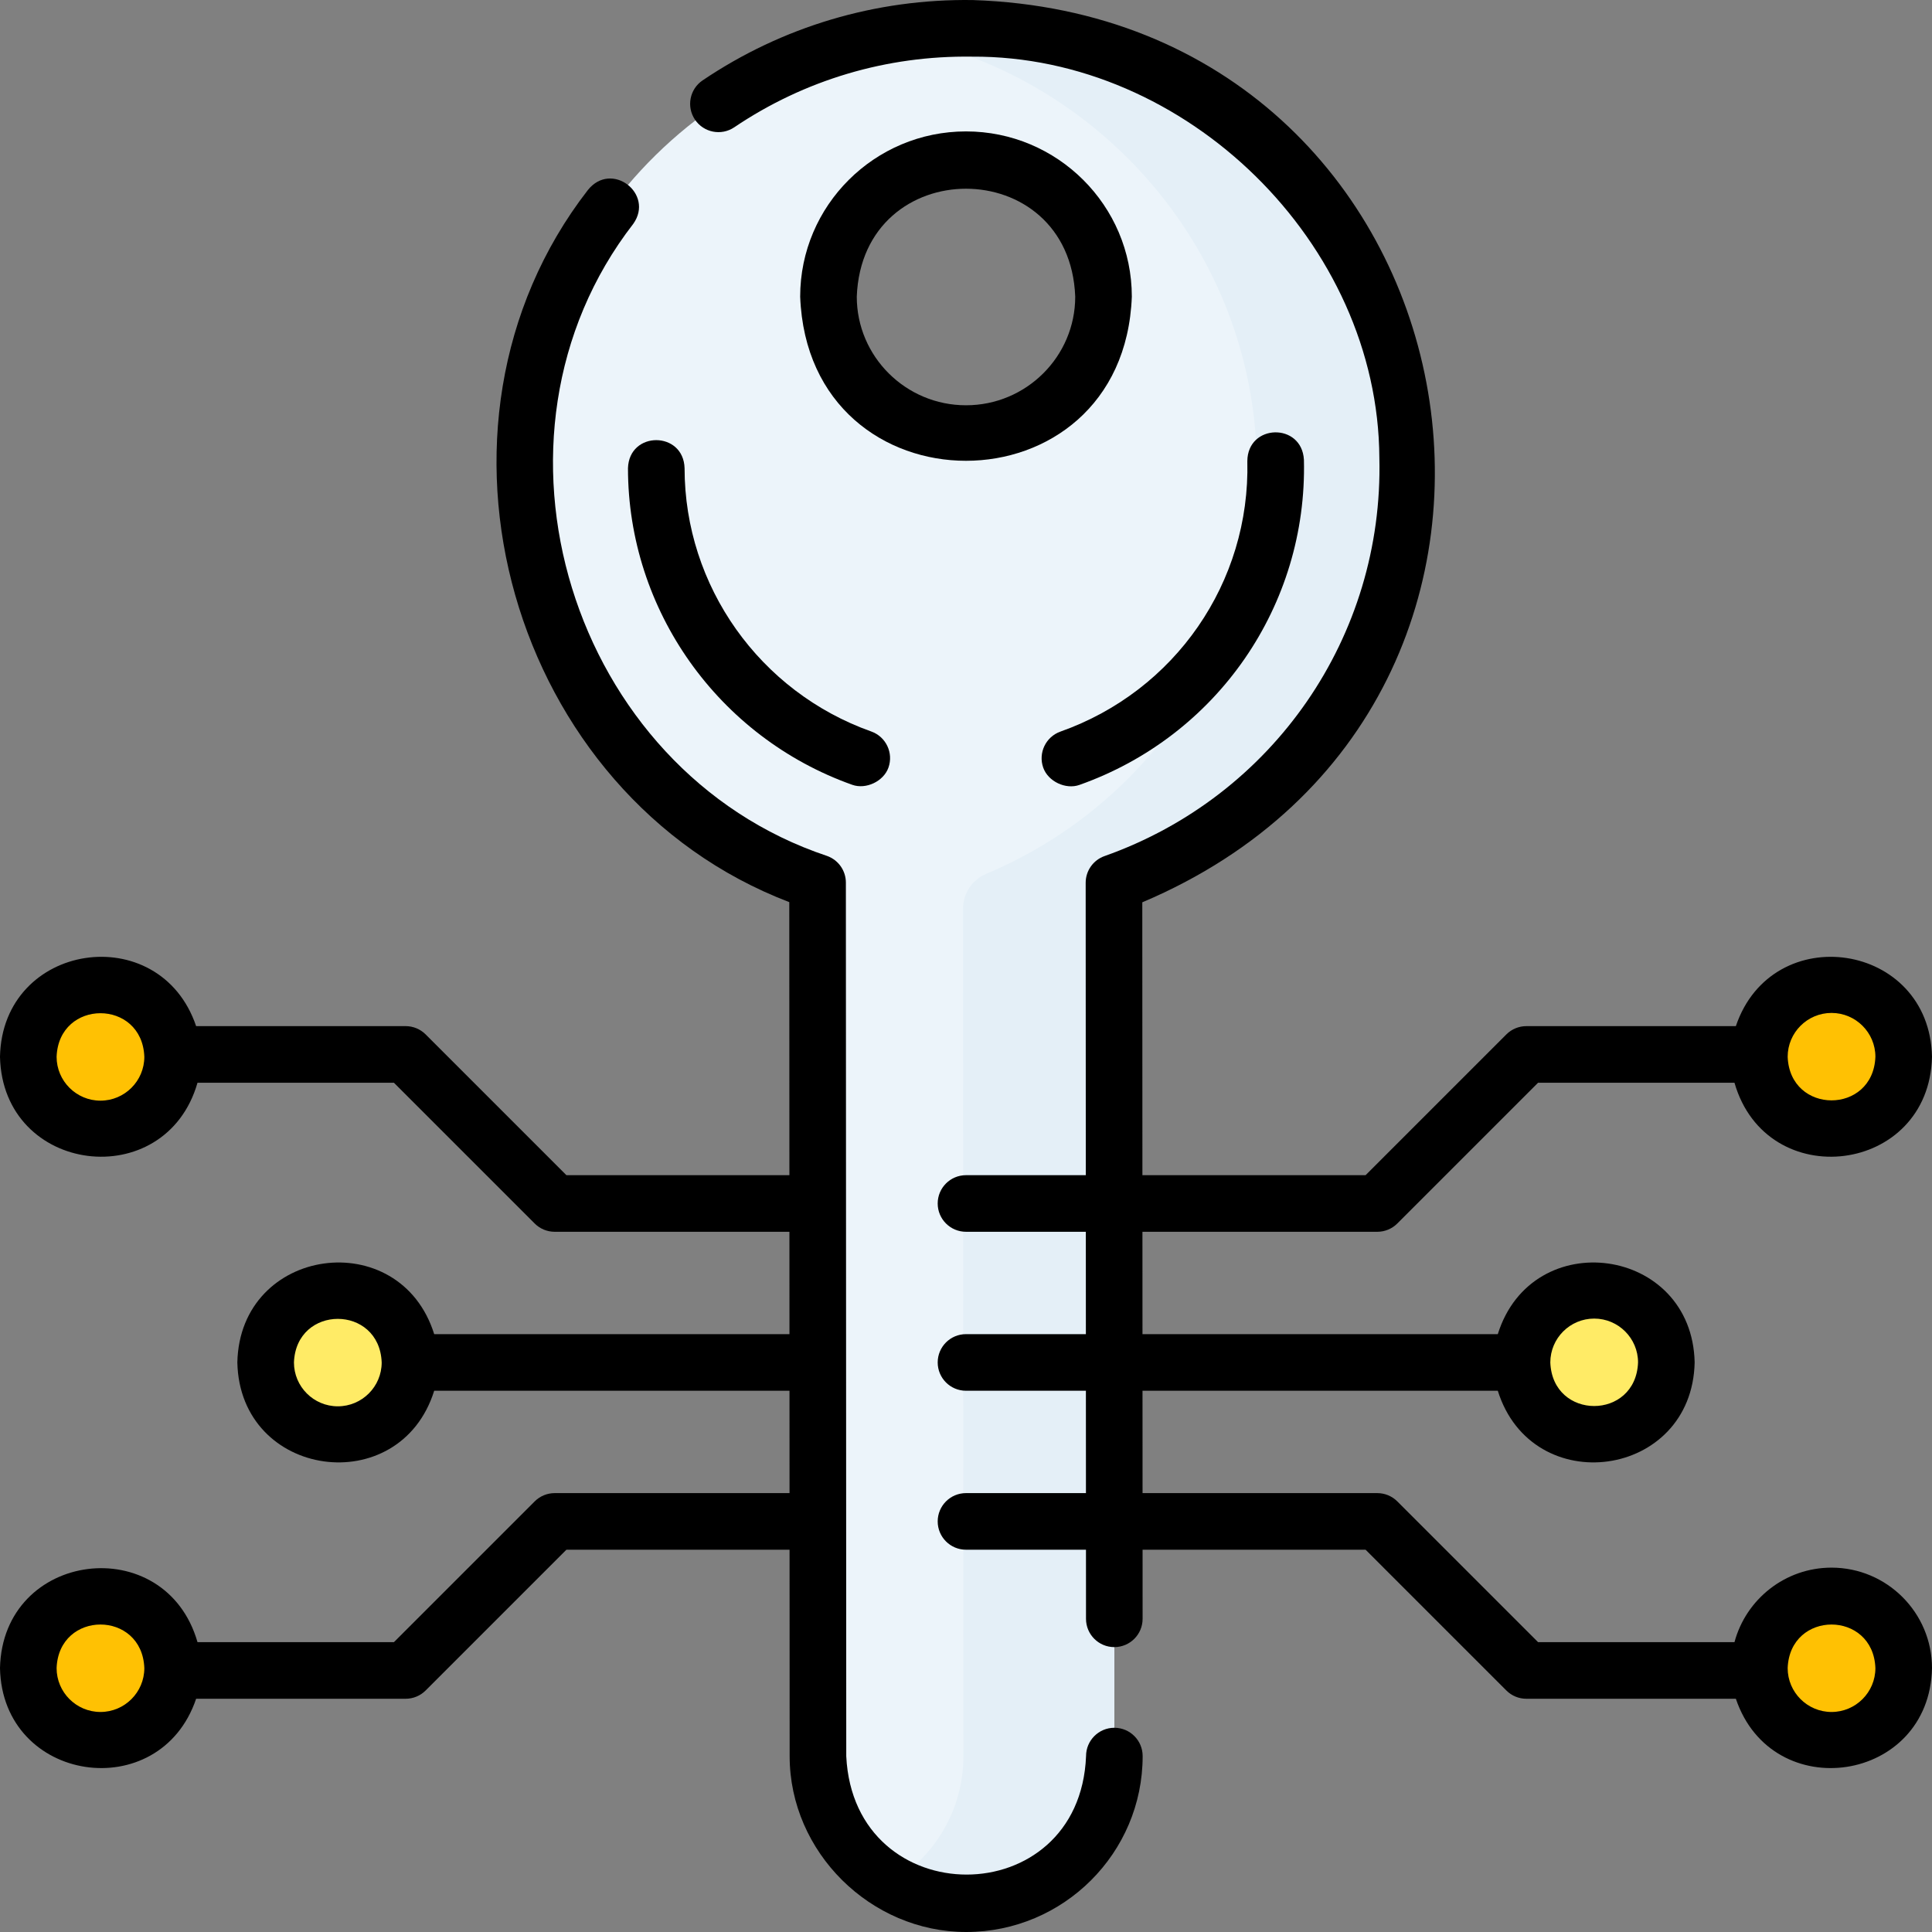 <svg id="Layer_1" enable-background="new 0 0 512 512" height="512" viewBox="0 0 512 512" width="512" xmlns="http://www.w3.org/2000/svg"><rect x="0" y="0" width="512" height="512" fill="#808080" stroke="none"/><g><g><g><g fill="#ffc103"><circle cx="26.625" cy="442.065" r="19.125"/><circle cx="26.625" cy="280.061" r="19.125"/></g><circle cx="89.526" cy="361.063" fill="#ffeb66" r="19.125"/></g><path d="m373.044 121.154c-1.53-62.288-52.798-112.771-115.368-113.642-65.429-.911-118.755 51.625-118.755 116.563 0 50.642 32.435 93.734 77.746 109.824l.1 231.512c.009 21.603 17.609 39.106 39.306 39.089 21.686-.017 39.254-17.53 39.244-39.123l-.1-231.438c46.241-16.364 79.103-60.841 77.827-112.785zm-117.044-6.251c-20.128 0-36.446-16.247-36.446-36.288s16.318-36.289 36.446-36.289 36.446 16.247 36.446 36.288-16.317 36.289-36.446 36.289z" fill="#ecf4fa"/><g><path d="m373.044 121.154c-1.53-62.287-52.798-112.771-115.368-113.642-7.419-.104-14.681.487-21.729 1.699 53.991 9.326 95.719 55.843 97.097 111.944 1.218 49.612-28.703 92.412-71.681 110.413-3.72 1.558-6.145 5.19-6.143 9.223l.097 224.587c.006 14.329-7.733 26.855-19.276 33.67 5.868 3.465 12.714 5.458 20.031 5.452 21.686-.017 39.254-17.531 39.244-39.123l-.1-231.438c46.242-16.364 79.104-60.841 77.828-112.785z" fill="#e4eff7"/></g><g><g fill="#ffc103"><circle cx="485.375" cy="280.061" r="19.125"/><circle cx="485.375" cy="442.065" r="19.125"/></g><circle cx="422.474" cy="361.063" fill="#ffeb66" r="19.125"/></g></g><g><path d="m295.317 457.878c-4.143 0-7.502 3.36-7.5 7.503-1.669 41.844-61.531 41.887-63.55.026-.018-40.874-.081-188.055-.1-231.512-.001-3.173-2-6.002-4.99-7.064-67.921-22.652-95.224-110.917-51.347-167.519 5.643-7.967-5.772-16.807-12.044-8.943-48.637 62.739-20.503 160.513 53.384 188.705l.031 72.361h-59.094l-37.303-37.303c-1.406-1.407-3.314-2.197-5.303-2.197h-55.523c-9.643-28.504-51.361-22.328-51.978 8.126.706 31.196 43.829 36.525 52.345 6.875h52.048l37.303 37.303c1.406 1.407 3.314 2.197 5.303 2.197h62.207l.012 27.127h-94.15c-9.09-29.086-51.508-23.322-52.167 7.5.663 30.827 43.083 36.581 52.167 7.5h94.157l.012 27.127h-62.237c-1.989 0-3.897.79-5.303 2.197l-37.303 37.303h-52.049c-8.522-29.655-51.642-24.316-52.345 6.875.619 30.459 42.34 36.625 51.978 8.125h55.522c1.989 0 3.897-.79 5.303-2.197l37.303-37.303h59.137l.024 54.725c.011 25.431 21.465 46.585 46.812 46.585 25.783-.021 46.75-20.937 46.738-46.626-.002-4.141-3.359-7.496-7.5-7.496zm-268.692-166.192c-6.41 0-11.625-5.215-11.625-11.625.584-15.401 22.668-15.397 23.25 0 0 6.41-5.215 11.625-11.625 11.625zm62.901 81.002c-6.41 0-11.625-5.215-11.625-11.625.584-15.401 22.668-15.397 23.25 0 0 6.41-5.215 11.625-11.625 11.625zm-62.901 81.002c-6.41 0-11.625-5.215-11.625-11.625.584-15.401 22.668-15.397 23.25 0 0 6.41-5.215 11.625-11.625 11.625z"/><path d="m256 34.826c-24.232 0-43.946 19.644-43.946 43.789 2.207 58.01 85.693 57.995 87.891-.001 0-24.145-19.713-43.788-43.945-43.788zm0 72.577c-15.961 0-28.946-12.914-28.946-28.788 1.453-38.139 56.444-38.129 57.891 0 0 15.874-12.984 28.788-28.945 28.788z"/><path d="m166.421 124.075c0 37.562 23.891 71.283 59.448 83.91 3.618 1.283 8.279-.903 9.578-4.558 1.386-3.903-.655-8.191-4.558-9.578-29.588-10.506-49.468-38.546-49.468-69.774-.288-9.885-14.694-9.934-15 0z"/><path d="m281.038 193.875c-3.905 1.382-5.95 5.668-4.568 9.573 1.294 3.655 5.955 5.849 9.573 4.568 36.543-12.933 60.458-47.569 59.509-86.187-.565-9.897-14.925-9.557-14.995.368.788 32.112-19.112 60.917-49.519 71.678z"/><path d="m485.375 415.44c-12.304 0-22.681 8.391-25.72 19.75h-52.048l-37.303-37.303c-1.406-1.407-3.314-2.197-5.303-2.197h-62.212l-.012-27.127h94.156c9.09 29.086 51.508 23.322 52.167-7.5-.663-30.827-43.083-36.581-52.167-7.5h-94.163l-.012-27.127h62.242c1.989 0 3.897-.79 5.303-2.197l37.303-37.303h52.048c8.522 29.655 51.642 24.316 52.345-6.875-.619-30.459-42.34-36.625-51.978-8.125h-55.521c-1.989 0-3.897.79-5.303 2.197l-37.303 37.303h-59.142l-.032-72.314c125.2-53.013 90.526-234.674-44.941-239.109-25.66-.36-50.415 7.004-71.58 21.287-3.433 2.317-4.338 6.979-2.021 10.412 2.318 3.434 6.98 4.339 10.412 2.021 18.615-12.562 40.396-19.038 62.98-18.722 56.83-.359 107.708 49.464 107.974 106.328 1.162 47.292-28.106 89.702-72.83 105.53-2.997 1.061-4.999 3.895-4.998 7.074 0 0 .034 77.492.034 77.492h-31.75c-4.142 0-7.5 3.358-7.5 7.5s3.358 7.5 7.5 7.5h31.758l.012 27.127h-31.77c-4.142 0-7.5 3.358-7.5 7.5s3.358 7.5 7.5 7.5h31.776l.012 27.127h-31.788c-4.142 0-7.5 3.358-7.5 7.5s3.358 7.5 7.5 7.5h31.795l.008 18.315c.002 4.142 3.362 7.499 7.503 7.497 4.142-.002 7.499-3.361 7.497-7.503l-.008-18.308h59.099l37.303 37.303c1.406 1.407 3.314 2.197 5.303 2.197h55.522c9.647 28.509 51.361 22.325 51.978-8.125 0-14.681-11.944-26.625-26.625-26.625zm-62.901-66.002c6.41 0 11.625 5.215 11.625 11.625-.584 15.401-22.668 15.397-23.25 0 0-6.41 5.215-11.625 11.625-11.625zm62.901-81.002c6.41 0 11.625 5.215 11.625 11.625-.584 15.401-22.668 15.397-23.25 0 0-6.41 5.215-11.625 11.625-11.625zm0 185.254c-6.41 0-11.625-5.215-11.625-11.625.584-15.401 22.668-15.397 23.25 0 0 6.41-5.215 11.625-11.625 11.625z"/></g></g></svg>